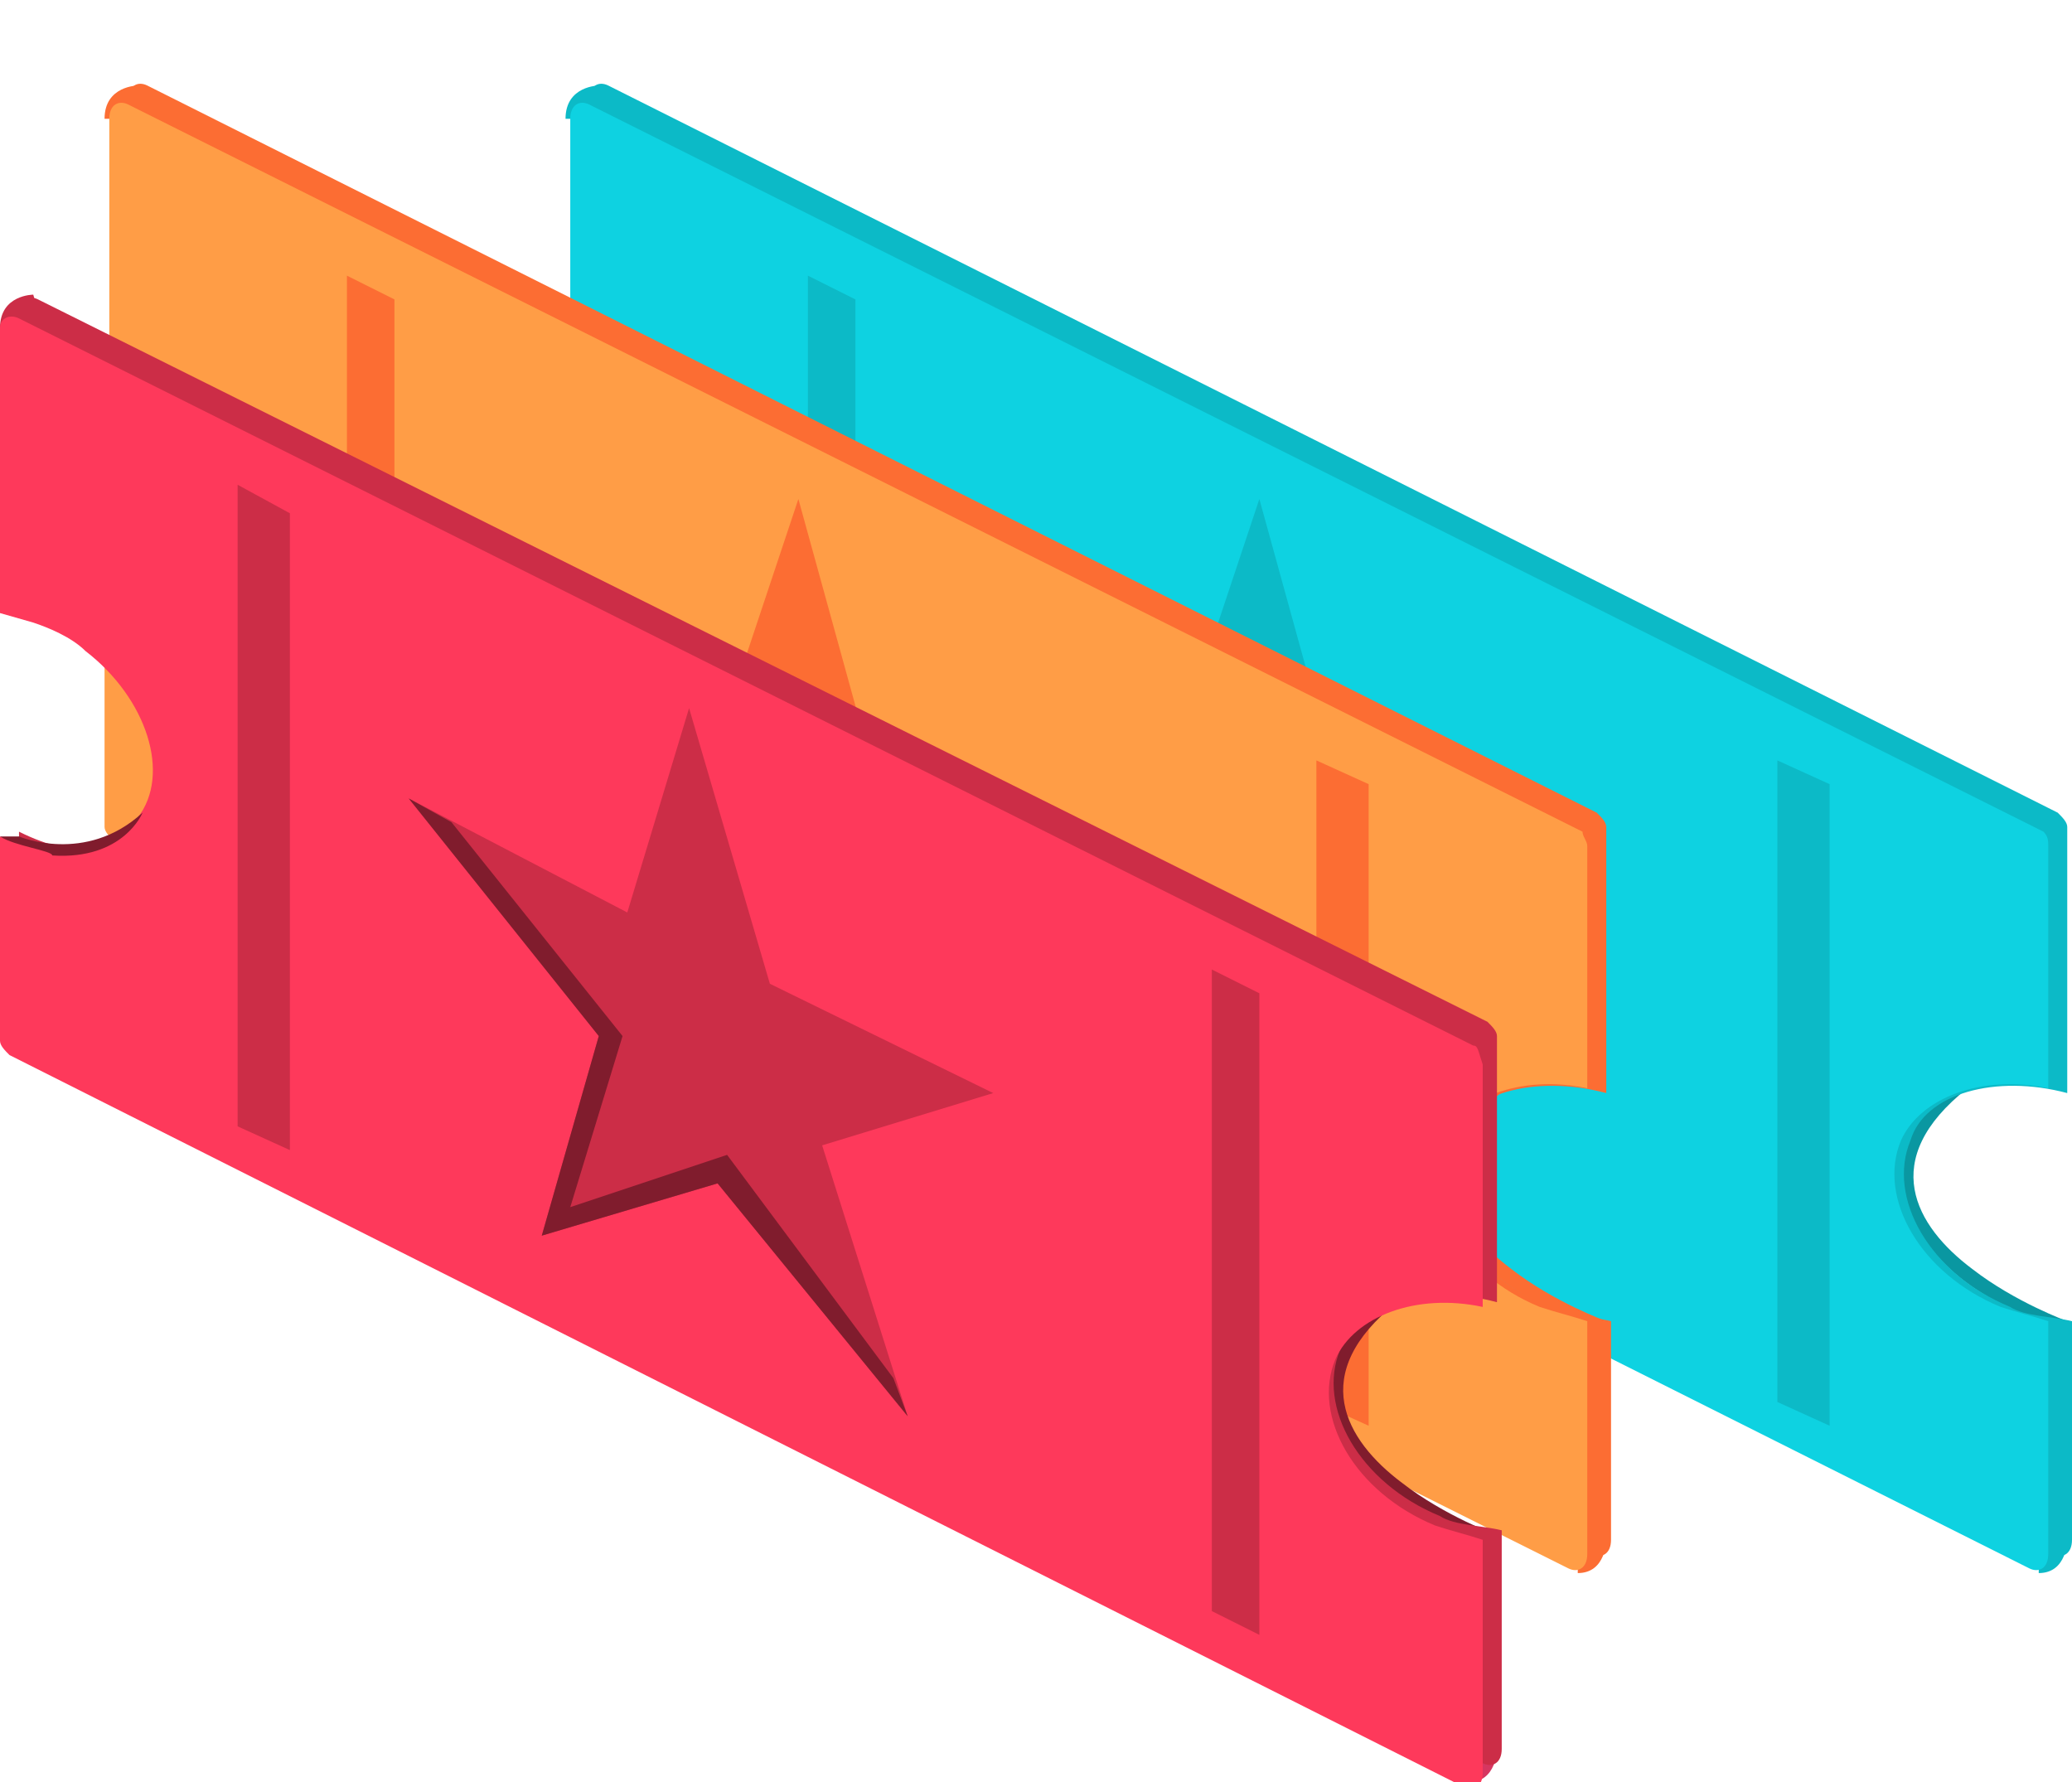 <?xml version="1.0" encoding="utf-8"?>
<!-- Generator: Adobe Illustrator 24.0.1, SVG Export Plug-In . SVG Version: 6.00 Build 0)  -->
<svg version="1.1" id="Calque_1" xmlns="http://www.w3.org/2000/svg" xmlns:xlink="http://www.w3.org/1999/xlink" x="0px" y="0px"
	 viewBox="0 0 43.6 37.5" style="enable-background:new 0 0 43.6 37.5;" xml:space="preserve">
<style type="text/css">
	.st0{fill:#0CBAC7;}
	.st1{fill:#0A97A1;}
	.st2{fill:#0ED2E1;}
	.st3{fill:#801C2D;}
	.st4{fill:#FC6D33;}
	.st5{fill:#FF9D46;}
	.st6{fill:#D63660;}
	.st7{fill:#CC2D47;}
	.st8{fill:#FE395B;}
</style>
<g>
	<g>
		<path class="st0" d="M43.5,32.4c0,0,0,0.7-0.6,0.7l0-0.7H43.5z"/>
		<path class="st0" d="M12.6,1.8c0,0-0.7,0-0.7,0.7h0.9L12.6,1.8z"/>
		<path class="st1" d="M43.5,27.8c0,0-1.1-0.4-2-1.1c-1.2-0.9-2-2.3-0.1-3.8c0,0-1.9,0.5-1.3,2.4c0.6,1.8,2.7,2.5,3.1,2.5L43.5,27.8
			z"/>
		<path class="st0" d="M43.5,23v-5.6c0-0.1-0.1-0.2-0.2-0.3L12.8,1.8c-0.2-0.1-0.4,0-0.4,0.3v6.4L13,8.7c0.3,0.1,0.8,0.3,1.1,0.6
			c1.3,1,1.8,2.6,1.1,3.5c-0.6,0.8-1.6,0.9-2.8,0.3V17c0,0.1,0.1,0.2,0.2,0.3l30.6,15.4c0.2,0.1,0.4,0,0.4-0.3l0-4.6
			c-0.4-0.1-1-0.1-1.3-0.3c-1.7-0.7-2.6-2.3-2.1-3.5C40.5,23,42,22.6,43.5,23z"/>
		<path class="st2" d="M43,17.5L12.4,2.2c-0.2-0.1-0.4,0-0.4,0.3v6l0.7,0.2C13,8.8,13.4,9,13.8,9.2c1.3,1,1.8,2.6,1.1,3.5
			c-0.6,0.8-1.7,0.9-2.9,0.4v4.3c0,0.1,0.1,0.2,0.2,0.3L42.7,33c0.2,0.1,0.4,0,0.4-0.3v-4.9c-0.3-0.1-0.7-0.2-1-0.3
			c-1.7-0.7-2.6-2.3-2.1-3.5c0.4-0.9,1.7-1.4,3.1-1.1v-5.1C43.1,17.7,43.1,17.6,43,17.5z"/>
		<g>
			<polygon class="st0" points="25.1,14.7 20.6,12.3 24.6,17.4 23.4,21.6 27,20.4 31,25.4 29.3,19.7 32.8,18.5 28.1,16.3 26.5,10.5 
							"/>
			<polygon class="st3" points="21.5,12.8 25.1,17.4 24,21 27.3,19.9 30.8,24.6 31.1,25.4 27.1,20.5 23.4,21.6 24.6,17.3 20.6,12.3 
							"/>
		</g>
		<path class="st3" d="M12,13.2l0.4,0c0,0,1.4,0.6,2.6-0.5c0,0-0.4,1-1.9,0.9C13.1,13.5,12.3,13.4,12,13.2z"/>
		<polygon class="st0" points="37.4,16 37.4,29.5 38.5,30 38.5,16.5 		"/>
		<polygon class="st0" points="17,5.8 17,19.3 18,19.8 18,6.3 		"/>
	</g>
	<g>
		<path class="st4" d="M33.8,32.4c0,0,0,0.7-0.6,0.7l0-0.7H33.8z"/>
		<path class="st4" d="M2.9,1.8c0,0-0.7,0-0.7,0.7h0.9L2.9,1.8z"/>
		<path class="st4" d="M33.8,27.8c0,0-1.1-0.4-2-1.1c-1.2-0.9-2-2.3-0.1-3.8c0,0-1.9,0.5-1.3,2.4c0.6,1.8,2.7,2.5,3.1,2.5L33.8,27.8
			z"/>
		<path class="st4" d="M33.8,23v-5.6c0-0.1-0.1-0.2-0.2-0.3L3.1,1.8c-0.2-0.1-0.4,0-0.4,0.3v6.4l0.7,0.2C3.7,8.8,4.1,9,4.4,9.2
			c1.3,1,1.8,2.6,1.1,3.5c-0.6,0.8-1.6,0.9-2.8,0.3V17c0,0.1,0.1,0.2,0.2,0.3l30.6,15.4c0.2,0.1,0.4,0,0.4-0.3l0-4.6
			c-0.4-0.1-1-0.1-1.3-0.3c-1.7-0.7-2.6-2.3-2.1-3.5C30.8,23,32.3,22.6,33.8,23z"/>
		<path class="st5" d="M33.3,17.5L2.7,2.2c-0.2-0.1-0.4,0-0.4,0.3v6L3,8.7C3.3,8.8,3.7,9,4,9.2c1.3,1,1.8,2.6,1.1,3.5
			c-0.6,0.8-1.7,0.9-2.9,0.4v4.3c0,0.1,0.1,0.2,0.2,0.3L33,33c0.2,0.1,0.4,0,0.4-0.3v-4.9c-0.3-0.1-0.7-0.2-1-0.3
			c-1.7-0.7-2.6-2.3-2.1-3.5c0.4-0.9,1.7-1.4,3.1-1.1v-5.1C33.4,17.7,33.3,17.6,33.3,17.5z"/>
		<g>
			<polygon class="st4" points="15.4,14.7 10.9,12.3 14.9,17.4 13.7,21.6 17.3,20.4 21.3,25.4 19.6,19.7 23.1,18.5 18.4,16.3 
				16.8,10.5 			"/>
			<polygon class="st3" points="11.8,12.8 15.4,17.4 14.3,21 17.6,19.9 21.1,24.6 21.4,25.4 17.3,20.5 13.7,21.6 14.9,17.3 
				10.8,12.3 			"/>
		</g>
		<path class="st3" d="M2.3,13.2l0.4,0c0,0,1.4,0.6,2.6-0.5c0,0-0.4,1-1.9,0.9C3.4,13.5,2.6,13.4,2.3,13.2z"/>
		<polygon class="st4" points="27.7,16 27.7,29.5 28.8,30 28.8,16.5 		"/>
		<polygon class="st4" points="7.3,5.8 7.3,19.3 8.3,19.8 8.3,6.3 		"/>
	</g>
	<g>
		<path class="st6" d="M31.5,36.8c0,0,0,0.7-0.6,0.7l0-0.7H31.5z"/>
		<path class="st7" d="M0.7,6.2c0,0-0.7,0-0.7,0.7h0.9L0.7,6.2z"/>
		<path class="st3" d="M31.5,32.3c0,0-1.1-0.4-2-1.1c-1.2-0.9-2-2.3-0.1-3.8c0,0-1.9,0.5-1.3,2.4c0.6,1.8,2.7,2.5,3.1,2.5L31.5,32.3
			z"/>
		<path class="st7" d="M31.5,27.4v-5.6c0-0.1-0.1-0.2-0.2-0.3L0.8,6.3c-0.2-0.1-0.4,0-0.4,0.3v6.4L1,13.1c0.3,0.1,0.8,0.3,1.1,0.6
			c1.3,1,1.8,2.6,1.1,3.5c-0.6,0.8-1.6,0.9-2.8,0.3v3.9c0,0.1,0.1,0.2,0.2,0.3l30.6,15.4c0.2,0.1,0.4,0,0.4-0.3l0-4.6
			c-0.4-0.1-1-0.1-1.3-0.3c-1.7-0.7-2.6-2.3-2.1-3.5C28.5,27.4,30,27,31.5,27.4z"/>
		<path class="st8" d="M31,22L0.4,6.7C0.2,6.6,0,6.7,0,6.9v6l0.7,0.2c0.3,0.1,0.8,0.3,1.1,0.6c1.3,1,1.8,2.6,1.1,3.5
			C2.3,18,1.2,18.1,0,17.6v4.3c0,0.1,0.1,0.2,0.2,0.3l30.6,15.4c0.2,0.1,0.4,0,0.4-0.3v-4.9c-0.3-0.1-0.7-0.2-1-0.3
			c-1.7-0.7-2.6-2.3-2.1-3.5c0.4-0.9,1.7-1.4,3.1-1.1v-5.1C31.1,22.1,31.1,22,31,22z"/>
		<g>
			<polygon class="st7" points="13.2,19.2 8.6,16.8 12.6,21.8 11.4,26 15.1,24.9 19.1,29.8 17.3,24.1 20.9,23 16.2,20.7 14.5,14.9 
							"/>
			<polygon class="st3" points="9.5,17.3 13.1,21.8 12,25.4 15.3,24.3 18.8,29 19.1,29.8 15.1,24.9 11.4,26 12.6,21.8 8.6,16.8 			
				"/>
		</g>
		<path class="st3" d="M0,17.6l0.4,0c0,0,1.4,0.6,2.6-0.5c0,0-0.4,1-1.9,0.9C1.1,17.9,0.3,17.8,0,17.6z"/>
		<polygon class="st7" points="25.5,20.4 25.5,33.9 26.5,34.4 26.5,20.9 		"/>
		<polygon class="st7" points="5,10.2 5,23.7 6.1,24.2 6.1,10.8 		"/>
	</g>
</g>
</svg>
